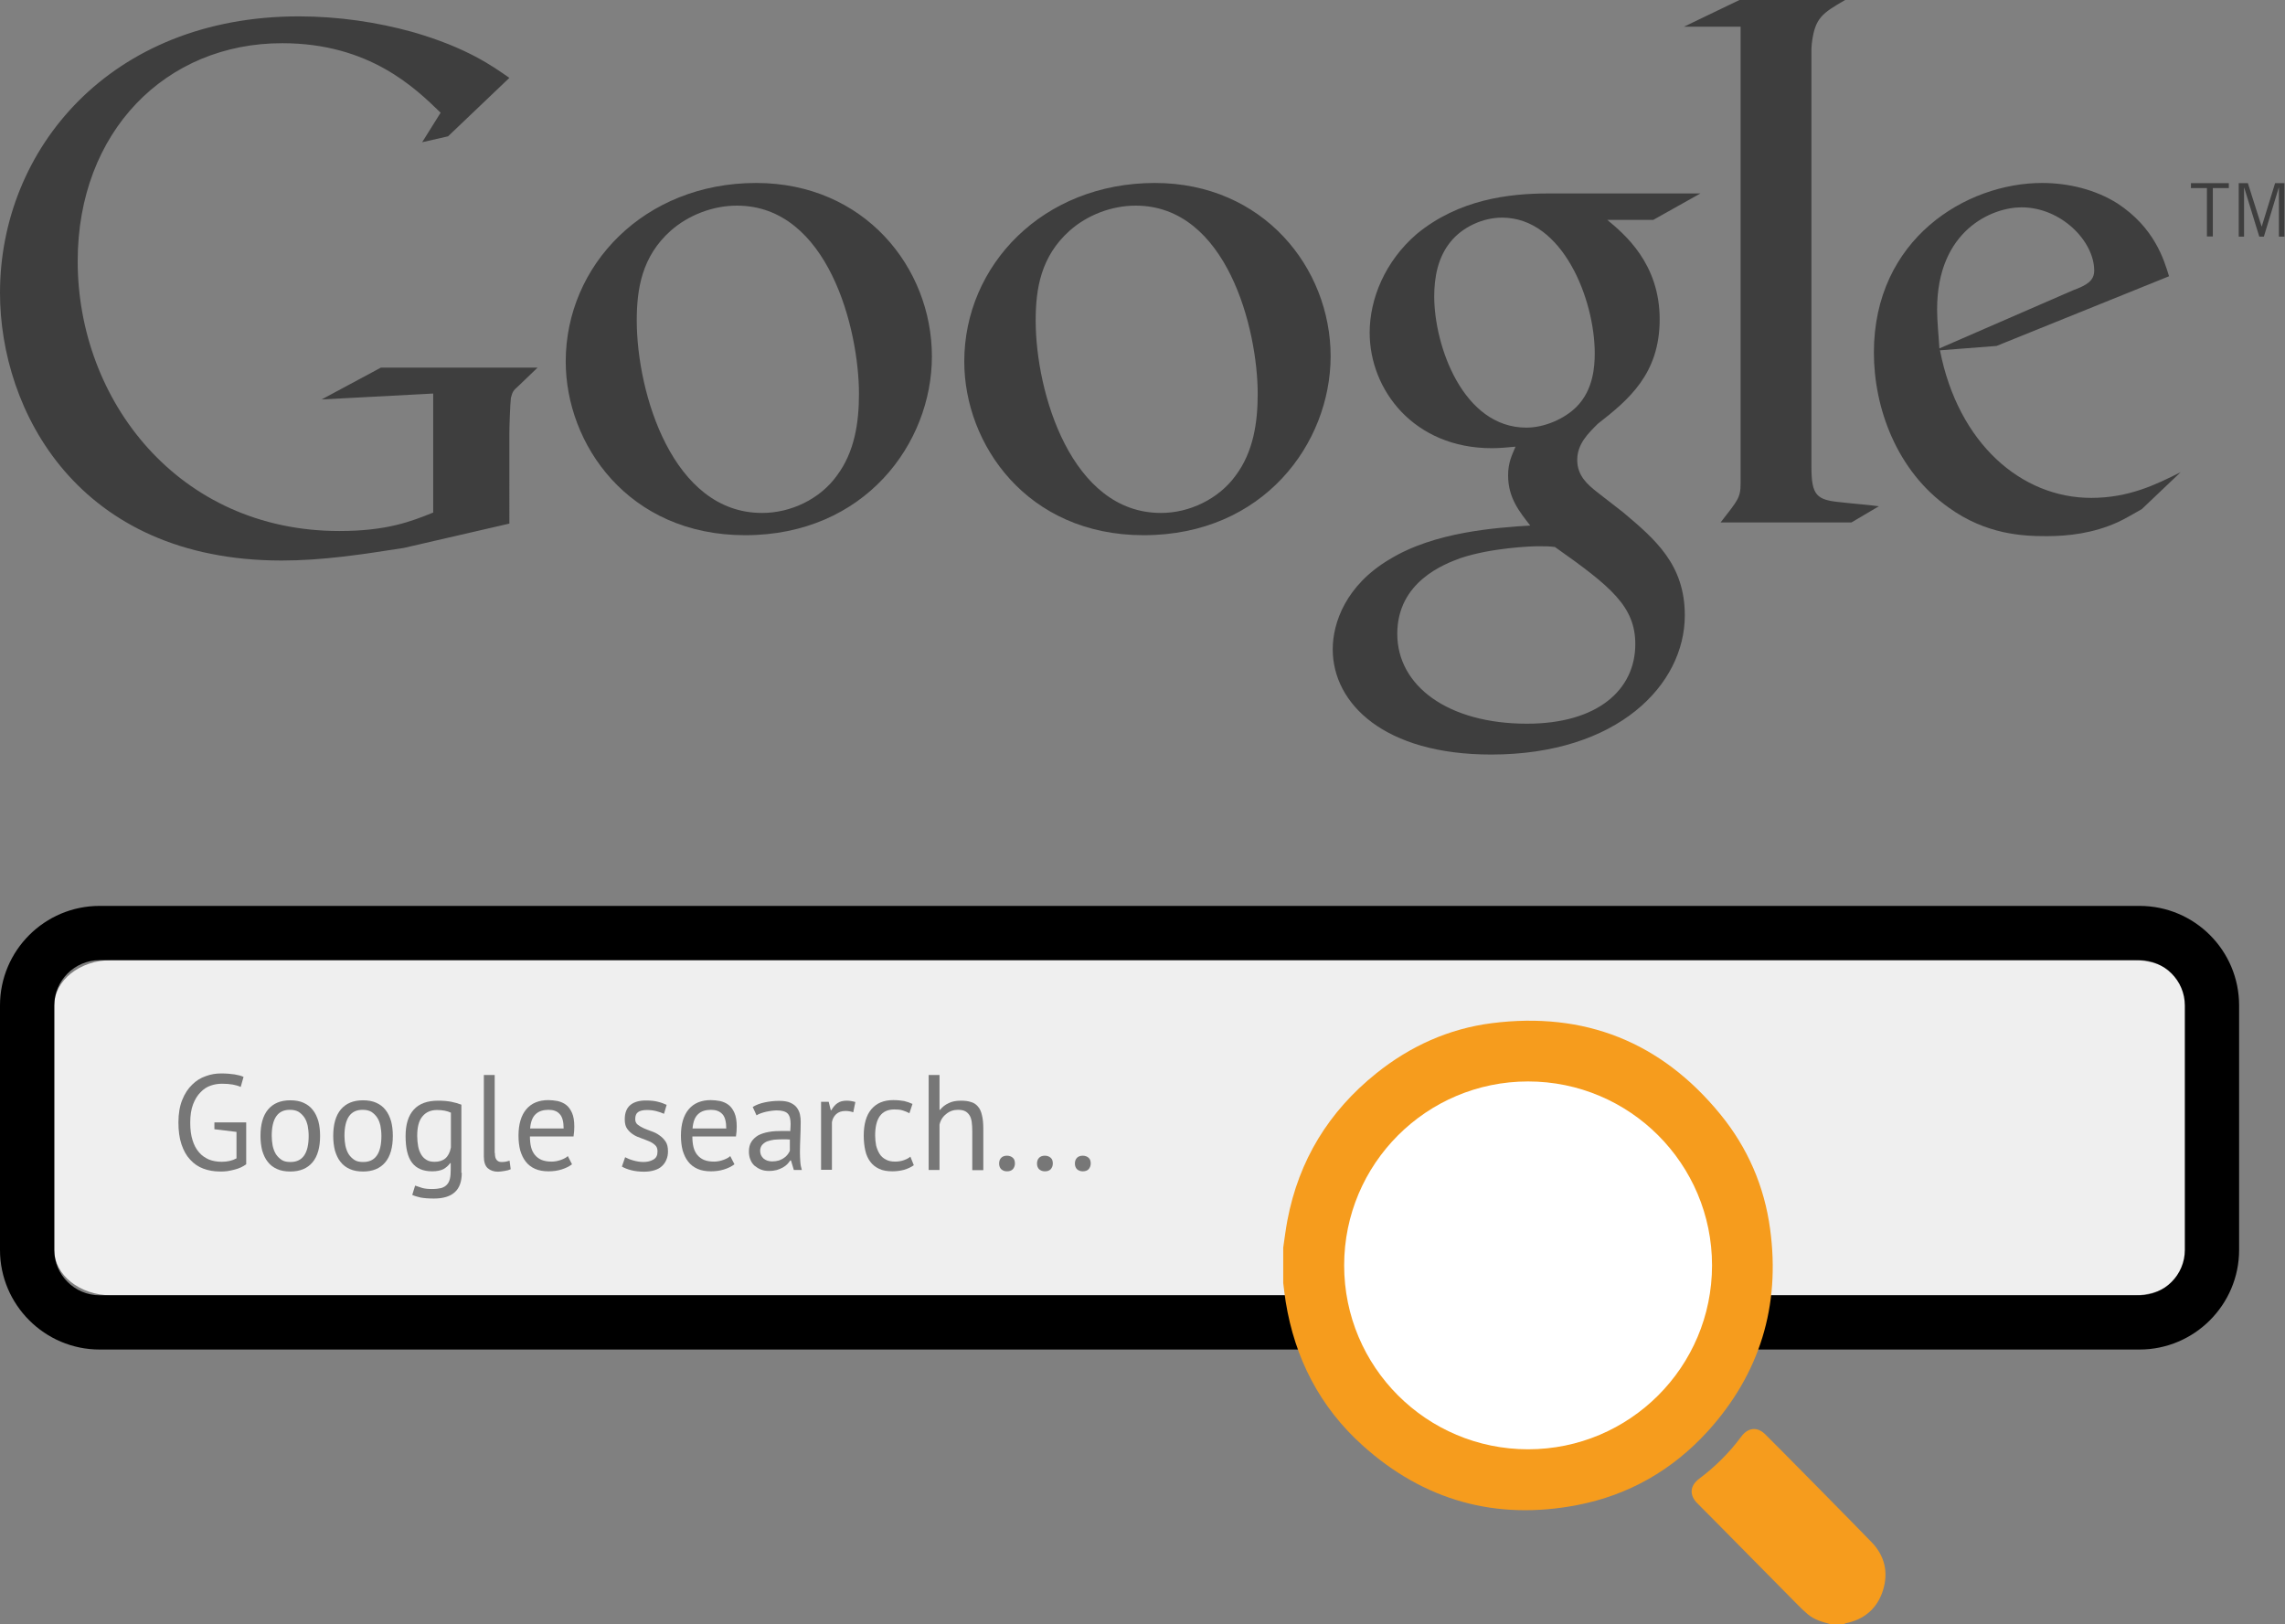 <?xml version="1.0" encoding="utf-8"?>
<!-- Generator: Adobe Illustrator 19.0.0, SVG Export Plug-In . SVG Version: 6.00 Build 0)  -->
<svg version="1.1" id="Layer_1" xmlns="http://www.w3.org/2000/svg" xmlns:xlink="http://www.w3.org/1999/xlink" x="0px" y="0px"
	 viewBox="0 0 1200 853" style="enable-background:new 0 0 1200 853;" xml:space="preserve">
<rect x="0" y="0" width="1200" height="853" fill="#808080" stroke="none"/>
<style type="text/css">
	.st0{fill:#EFEFEF;}
	.st1{fill:#F69C1D;}
	.st2{fill:#FFFFFF;}
	.st3{opacity:0.5;}
	.st4{fill:#3E3E3E;}
</style>
<g id="XMLID_58_">
	<g id="XMLID_239_">
		<path id="XMLID_240_" class="st0" d="M1120.8,504.3H58.3c-16.4,0-29.8,10.7-29.8,23.8v128.4c0,13.1,13.4,23.8,29.8,23.8h1062.5
			c16.4,0,29.8-10.7,29.8-23.8V528.1C1150.6,515,1137.2,504.3,1120.8,504.3z"/>
		<path id="XMLID_253_" d="M1123.6,475.8H52.3C23.5,475.8,0,499.2,0,528.1v128.4c0,28.8,23.5,52.3,52.3,52.3h1071.3
			c28.8,0,52.3-23.5,52.3-52.3V528.1C1175.9,499.2,1152.5,475.8,1123.6,475.8z M1147.4,656.5c0,13.1-10.7,23.8-23.8,23.8H52.3
			c-13.1,0-23.8-10.7-23.8-23.8V528.1c0-13.1,10.7-23.8,23.8-23.8h1071.3c13.1,0,23.8,10.7,23.8,23.8V656.5z"/>
		<g id="XMLID_234_">
			<g id="XMLID_232_">
				<path id="XMLID_214_" class="st1" d="M673.9,655.3c0.7-4.8,1.3-9.6,2.2-14.4c6-31.5,21.7-57.1,46.6-77.1
					c17.8-14.3,38.1-23.5,60.7-26.4c48.7-6.2,89,9.8,120.1,47.9c14.3,17.5,23.1,37.8,26.1,60.2c5.5,40.4-5.4,76.1-32.8,106.3
					c-18.5,20.3-41.5,33.5-68.5,38.7c-42.6,8.2-80.5-2.3-112.8-31.4c-22.4-20.2-35.5-45.7-40.3-75.4c-0.5-3.3-0.9-6.6-1.3-9.9
					C673.9,667.6,673.9,661.5,673.9,655.3z M802.5,754.5c49.6-0.3,89.2-39.8,89.9-88.6c0.7-50.5-39.5-90.6-88.5-91.3
					c-50.5-0.7-91,39.6-91.3,89.1C712.2,714,752.6,754.5,802.5,754.5z"/>
				<path id="XMLID_213_" class="st1" d="M961.2,853c-4.3-1.1-8.5-2.3-12-5.3c-1.8-1.5-3.4-3.1-5.1-4.8c-7-7-45.7-46.4-52.7-53.3
					c-4.3-4.3-4-9.2,0.9-12.9c8.4-6.3,15.8-13.6,22.1-22.1c3.6-4.9,8.5-5.4,12.7-1.2c8.1,8,47.9,48.4,55.8,56.6
					c6.9,7.1,8.9,15.8,6,25.2c-3,9.6-9.8,15.4-19.7,17.4c-0.3,0.1-0.5,0.3-0.8,0.4C966,853,963.6,853,961.2,853z"/>
			</g>
			<circle id="XMLID_233_" class="st2" cx="802.5" cy="664.6" r="96.6"/>
		</g>
		<g id="XMLID_1_" class="st3">
			<path id="XMLID_2_" d="M112.5,589.5h16.8v22c-0.8,0.6-1.7,1.1-2.7,1.6c-1.1,0.5-2.2,0.9-3.4,1.2c-1.2,0.3-2.5,0.6-3.8,0.8
				c-1.3,0.2-2.6,0.2-3.8,0.2c-3.2,0-6.1-0.5-8.8-1.5c-2.7-1-5-2.6-6.9-4.7c-2-2.1-3.5-4.8-4.6-8.1s-1.6-7.1-1.6-11.5
				c0-4.6,0.7-8.6,2-11.8c1.3-3.3,3.1-6,5.2-8c2.1-2.1,4.5-3.6,7.2-4.5c2.7-1,5.3-1.4,8-1.4c2.8,0,5.2,0.2,7.1,0.5
				c1.8,0.3,3.4,0.7,4.7,1.3l-1.5,5.3c-2.3-1.1-5.5-1.7-9.8-1.7c-2,0-4,0.3-6,1c-2,0.7-3.7,1.8-5.3,3.5c-1.6,1.6-2.9,3.7-3.9,6.3
				c-1,2.6-1.5,5.8-1.5,9.7c0,3.5,0.4,6.6,1.2,9.1c0.8,2.6,1.9,4.7,3.4,6.4c1.4,1.7,3.2,2.9,5.2,3.8c2,0.8,4.3,1.2,6.7,1.2
				c3,0,5.6-0.6,7.8-1.8v-13.9l-11.6-1.4V589.5z"/>
			<path id="XMLID_4_" d="M136.8,596.6c0-6,1.3-10.7,4-13.9s6.6-4.8,11.6-4.8c2.7,0,5,0.4,7,1.3c2,0.9,3.6,2.1,4.9,3.8
				c1.3,1.6,2.2,3.6,2.9,5.9c0.6,2.3,0.9,4.9,0.9,7.7c0,6-1.3,10.7-4,13.9s-6.6,4.8-11.6,4.8c-2.7,0-5-0.4-7-1.3
				c-2-0.9-3.6-2.1-4.9-3.8c-1.3-1.6-2.2-3.6-2.9-5.9C137.1,601.9,136.8,599.4,136.8,596.6z M142.7,596.6c0,1.8,0.2,3.5,0.5,5.2
				c0.4,1.7,0.9,3.1,1.7,4.4c0.8,1.2,1.8,2.2,3,3c1.2,0.8,2.7,1.1,4.5,1.1c6.5,0.1,9.7-4.5,9.7-13.7c0-1.9-0.2-3.6-0.5-5.3
				c-0.4-1.7-0.9-3.1-1.7-4.3c-0.8-1.2-1.8-2.2-3-3c-1.2-0.7-2.7-1.1-4.5-1.1C145.9,582.8,142.7,587.4,142.7,596.6z"/>
			<path id="XMLID_7_" d="M175,596.6c0-6,1.3-10.7,4-13.9c2.7-3.2,6.6-4.8,11.6-4.8c2.7,0,5,0.4,7,1.3c2,0.9,3.6,2.1,4.9,3.8
				c1.3,1.6,2.2,3.6,2.9,5.9c0.6,2.3,0.9,4.9,0.9,7.7c0,6-1.3,10.7-4,13.9s-6.6,4.8-11.6,4.8c-2.7,0-5-0.4-7-1.3
				c-2-0.9-3.6-2.1-4.9-3.8c-1.3-1.6-2.2-3.6-2.9-5.9C175.3,601.9,175,599.4,175,596.6z M180.9,596.6c0,1.8,0.2,3.5,0.5,5.2
				c0.4,1.7,0.9,3.1,1.7,4.4c0.8,1.2,1.8,2.2,3,3c1.2,0.8,2.7,1.1,4.5,1.1c6.5,0.1,9.7-4.5,9.7-13.7c0-1.9-0.2-3.6-0.5-5.3
				c-0.4-1.7-0.9-3.1-1.7-4.3c-0.8-1.2-1.8-2.2-3-3c-1.2-0.7-2.7-1.1-4.5-1.1C184.1,582.8,180.9,587.4,180.9,596.6z"/>
			<path id="XMLID_12_" d="M242.5,616c0,4.6-1.2,8-3.7,10.2c-2.4,2.2-6.1,3.3-10.9,3.3c-2.9,0-5.2-0.2-6.9-0.5
				c-1.7-0.4-3.2-0.8-4.5-1.4l1.5-4.9c1.1,0.4,2.3,0.8,3.6,1.2c1.3,0.4,3.1,0.6,5.2,0.6c2,0,3.6-0.2,4.9-0.5c1.3-0.4,2.3-1,3-1.8
				c0.8-0.8,1.3-1.9,1.6-3.2c0.3-1.3,0.4-2.9,0.4-4.7v-3.4h-0.3c-1,1.4-2.2,2.4-3.6,3.2c-1.5,0.7-3.4,1.1-5.8,1.1
				c-4.8,0-8.3-1.5-10.6-4.5c-2.3-3-3.4-7.7-3.4-14c0-6.1,1.4-10.7,4.3-13.9c2.9-3.2,7.2-4.7,12.8-4.7c2.7,0,5,0.2,7,0.6
				c1.9,0.4,3.7,0.9,5.2,1.5V616z M228.2,610.2c2.4,0,4.3-0.6,5.7-1.8c1.4-1.2,2.4-3.1,2.9-5.7v-18.3c-1.9-0.9-4.3-1.4-7.3-1.4
				c-3.2,0-5.8,1.1-7.6,3.3c-1.9,2.2-2.8,5.6-2.8,10.3c0,2,0.2,3.8,0.5,5.5c0.3,1.7,0.9,3.1,1.6,4.3c0.7,1.2,1.6,2.1,2.8,2.8
				C225.1,609.9,226.5,610.2,228.2,610.2z"/>
			<path id="XMLID_15_" d="M259.9,605.6c0,1.7,0.3,2.9,0.9,3.6c0.6,0.7,1.4,1.1,2.4,1.1c0.6,0,1.3,0,2-0.1c0.7-0.1,1.5-0.3,2.4-0.6
				l0.6,4.5c-0.8,0.4-1.8,0.7-3.2,0.9c-1.4,0.2-2.5,0.4-3.5,0.4c-2.1,0-3.9-0.6-5.3-1.8c-1.4-1.2-2.1-3.3-2.1-6.2v-42.8h5.7V605.6z"
				/>
			<path id="XMLID_17_" d="M300.4,611.5c-1.4,1.1-3.2,2-5.4,2.7c-2.2,0.7-4.5,1-6.9,1c-2.7,0-5.1-0.4-7.1-1.3s-3.6-2.1-4.9-3.8
				c-1.3-1.6-2.2-3.6-2.9-5.9c-0.6-2.3-0.9-4.9-0.9-7.7c0-6.1,1.4-10.7,4.1-13.9c2.7-3.2,6.6-4.8,11.6-4.8c1.6,0,3.2,0.2,4.9,0.5
				c1.6,0.4,3.1,1,4.4,2c1.3,1,2.3,2.4,3.1,4.2c0.8,1.8,1.2,4.2,1.2,7.2c0,1.6-0.1,3.3-0.4,5.2h-22.9c0,2.1,0.2,4,0.6,5.6
				c0.4,1.6,1.1,3,2,4.1c0.9,1.1,2.1,2,3.5,2.6c1.5,0.6,3.2,0.9,5.3,0.9c1.6,0,3.2-0.3,4.9-0.9c1.6-0.6,2.8-1.2,3.6-2L300.4,611.5z
				 M288.1,582.9c-2.8,0-5.1,0.7-6.7,2.2c-1.7,1.5-2.7,4-3,7.6H296c0-3.6-0.7-6.2-2.1-7.6C292.6,583.6,290.6,582.9,288.1,582.9z"/>
			<path id="XMLID_21_" d="M345.3,604.7c0-1.4-0.4-2.5-1.3-3.3c-0.9-0.8-1.9-1.5-3.2-2c-1.3-0.5-2.6-1.1-4.1-1.6
				c-1.5-0.5-2.9-1.1-4.1-1.9c-1.3-0.8-2.3-1.8-3.2-3c-0.9-1.2-1.3-2.9-1.3-5c0-3.4,1-5.9,2.9-7.5c1.9-1.6,4.7-2.4,8.1-2.4
				c2.6,0,4.7,0.2,6.5,0.7c1.7,0.4,3.2,1,4.5,1.6l-1.4,4.7c-1.1-0.5-2.4-1-4-1.4c-1.5-0.4-3.2-0.6-5-0.6c-2.1,0-3.6,0.4-4.6,1.1
				c-1,0.7-1.5,1.9-1.5,3.7c0,1.2,0.4,2.2,1.3,2.9c0.9,0.7,1.9,1.3,3.2,1.9c1.3,0.5,2.6,1.1,4.1,1.6c1.5,0.5,2.9,1.2,4.1,2.1
				c1.3,0.9,2.3,1.9,3.2,3.2c0.9,1.3,1.3,3,1.3,5.2c0,1.5-0.2,2.9-0.8,4.3c-0.5,1.3-1.3,2.5-2.3,3.4c-1,1-2.3,1.7-3.9,2.2
				c-1.5,0.5-3.4,0.8-5.5,0.8c-2.7,0-5-0.3-6.9-0.8c-1.9-0.5-3.5-1.1-4.8-1.9l1.7-4.9c1.1,0.6,2.5,1.2,4.3,1.7
				c1.8,0.5,3.5,0.8,5.3,0.8c2,0,3.7-0.4,5.1-1.2C344.7,608.2,345.3,606.8,345.3,604.7z"/>
			<path id="XMLID_27_" d="M385.7,611.5c-1.4,1.1-3.2,2-5.4,2.7c-2.2,0.7-4.5,1-6.9,1c-2.7,0-5.1-0.4-7.1-1.3s-3.6-2.1-4.9-3.8
				c-1.3-1.6-2.2-3.6-2.9-5.9c-0.6-2.3-0.9-4.9-0.9-7.7c0-6.1,1.4-10.7,4.1-13.9c2.7-3.2,6.6-4.8,11.6-4.8c1.6,0,3.2,0.2,4.9,0.5
				c1.6,0.4,3.1,1,4.4,2c1.3,1,2.3,2.4,3.1,4.2c0.8,1.8,1.2,4.2,1.2,7.2c0,1.6-0.1,3.3-0.4,5.2h-22.9c0,2.1,0.2,4,0.6,5.6
				s1.1,3,2,4.1c0.9,1.1,2.1,2,3.5,2.6c1.5,0.6,3.2,0.9,5.3,0.9c1.6,0,3.2-0.3,4.9-0.9c1.6-0.6,2.8-1.2,3.6-2L385.7,611.5z
				 M373.4,582.9c-2.8,0-5.1,0.7-6.7,2.2c-1.7,1.5-2.7,4-3,7.6h17.7c0-3.6-0.7-6.2-2.1-7.6C377.9,583.6,375.9,582.9,373.4,582.9z"/>
			<path id="XMLID_36_" d="M395.3,581.4c1.8-1.1,3.9-1.9,6.3-2.4c2.4-0.5,4.9-0.8,7.5-0.8c2.5,0,4.5,0.3,6,1
				c1.5,0.7,2.6,1.5,3.4,2.6c0.8,1.1,1.3,2.2,1.6,3.5c0.3,1.3,0.4,2.6,0.4,3.9c0,2.9-0.1,5.6-0.2,8.3c-0.1,2.7-0.2,5.3-0.2,7.7
				c0,1.8,0.1,3.4,0.2,5c0.1,1.6,0.4,3,0.8,4.3h-4.2l-1.5-5H415c-0.4,0.7-1,1.3-1.6,2c-0.6,0.6-1.4,1.2-2.3,1.7
				c-0.9,0.5-1.9,0.9-3.1,1.3c-1.2,0.3-2.5,0.5-4.1,0.5s-2.9-0.2-4.2-0.7s-2.4-1.2-3.4-2c-1-0.9-1.7-1.9-2.2-3.2
				c-0.5-1.2-0.8-2.6-0.8-4.2c0-2.1,0.4-3.8,1.3-5.2c0.9-1.4,2.1-2.5,3.6-3.4c1.5-0.8,3.4-1.4,5.6-1.8c2.2-0.4,4.6-0.5,7.2-0.5
				c0.7,0,1.3,0,2,0s1.3,0,2,0.1c0.1-1.4,0.2-2.7,0.2-3.8c0-2.6-0.5-4.4-1.6-5.5c-1-1-2.9-1.6-5.7-1.6c-0.8,0-1.7,0.1-2.6,0.2
				s-1.9,0.3-2.9,0.5c-1,0.2-1.9,0.5-2.8,0.8c-0.9,0.3-1.7,0.7-2.3,1.1L395.3,581.4z M405.5,610c1.3,0,2.5-0.2,3.6-0.5
				c1-0.4,1.9-0.8,2.7-1.4c0.8-0.5,1.4-1.2,1.9-1.8c0.5-0.7,0.9-1.3,1.1-1.9v-5.9c-0.7,0-1.3-0.1-2-0.1c-0.7,0-1.4,0-2,0
				c-1.5,0-2.9,0.1-4.3,0.2c-1.4,0.2-2.6,0.5-3.7,0.9c-1.1,0.5-1.9,1.1-2.6,1.9c-0.6,0.8-1,1.8-1,3c0,1.7,0.6,3,1.8,4.1
				C402.1,609.4,403.6,610,405.5,610z"/>
			<path id="XMLID_43_" d="M448.1,584.2c-1.4-0.5-2.8-0.7-4.1-0.7c-2.1,0-3.7,0.6-4.9,1.7c-1.2,1.1-1.9,2.5-2.2,4.2v25h-5.7v-35.7h4
				l1.1,4.4h0.3c0.9-1.6,2-2.9,3.2-3.7c1.3-0.9,2.9-1.3,4.8-1.3c1.4,0,2.9,0.2,4.6,0.7L448.1,584.2z"/>
			<path id="XMLID_49_" d="M479.9,612c-1.4,1-3.1,1.8-5.1,2.4c-1.9,0.5-4,0.8-6.1,0.8c-2.8,0-5.1-0.4-7-1.3
				c-1.9-0.9-3.5-2.1-4.7-3.8c-1.2-1.6-2.1-3.6-2.6-5.9c-0.5-2.3-0.8-4.9-0.8-7.7c0-6,1.3-10.7,4-13.9c2.7-3.2,6.5-4.8,11.5-4.8
				c2.3,0,4.2,0.2,5.8,0.5c1.6,0.4,3,0.9,4.3,1.5l-1.6,4.9c-1.1-0.6-2.3-1.1-3.6-1.5c-1.3-0.4-2.8-0.5-4.3-0.5
				c-6.8,0-10.1,4.6-10.1,13.7c0,1.8,0.2,3.5,0.5,5.2c0.4,1.6,1,3.1,1.8,4.4c0.8,1.3,1.9,2.3,3.3,3c1.4,0.8,3,1.1,5,1.1
				c1.7,0,3.2-0.3,4.6-0.8c1.4-0.5,2.5-1.1,3.3-1.8L479.9,612z"/>
			<path id="XMLID_52_" d="M510.6,614.4v-20.3c0-1.8-0.1-3.5-0.3-4.9c-0.2-1.4-0.6-2.6-1.2-3.5c-0.6-0.9-1.3-1.6-2.3-2.1
				c-1-0.5-2.2-0.7-3.8-0.7c-2.2,0-4.3,0.7-6.1,2.2c-1.8,1.4-3,3.3-3.5,5.6v23.8h-5.7v-49.9h5.7v18.3h0.3c1.2-1.5,2.7-2.7,4.5-3.5
				c1.7-0.9,3.9-1.3,6.5-1.3c2,0,3.7,0.2,5.2,0.7c1.5,0.4,2.7,1.2,3.7,2.4c1,1.1,1.7,2.7,2.1,4.6c0.5,1.9,0.7,4.4,0.7,7.3v21.5
				H510.6z"/>
			<path id="XMLID_54_" d="M524.7,611.1c0-1.3,0.4-2.3,1.1-3s1.7-1.1,3-1.1c1.3,0,2.3,0.4,3.1,1.1c0.8,0.7,1.1,1.7,1.1,3
				c0,1.2-0.4,2.2-1.1,3c-0.8,0.8-1.8,1.1-3.1,1.1c-1.2,0-2.2-0.4-3-1.1C525.1,613.4,524.7,612.4,524.7,611.1z"/>
			<path id="XMLID_62_" d="M544.6,611.1c0-1.3,0.4-2.3,1.1-3s1.7-1.1,3-1.1c1.3,0,2.3,0.4,3.1,1.1c0.8,0.7,1.1,1.7,1.1,3
				c0,1.2-0.4,2.2-1.1,3c-0.8,0.8-1.8,1.1-3.1,1.1c-1.2,0-2.2-0.4-3-1.1C545,613.4,544.6,612.4,544.6,611.1z"/>
			<path id="XMLID_64_" d="M564.5,611.1c0-1.3,0.4-2.3,1.1-3s1.7-1.1,3-1.1c1.3,0,2.3,0.4,3.1,1.1c0.8,0.7,1.1,1.7,1.1,3
				c0,1.2-0.4,2.2-1.1,3c-0.8,0.8-1.8,1.1-3.1,1.1c-1.2,0-2.2-0.4-3-1.1C564.9,613.4,564.5,612.4,564.5,611.1z"/>
		</g>
	</g>
</g>
<g id="XMLID_881_">
	<path id="XMLID_1026_" class="st4" d="M844.1,115.5c8.9,7.4,27.5,22.8,27.5,52.2c0,28.6-16.2,42.2-32.5,54.9
		c-5,5-10.8,10.5-10.8,19c0,8.5,5.8,13.1,10.1,16.6l13.9,10.8c17,14.3,32.5,27.5,32.5,54.2c0,36.4-35.2,73.1-101.7,73.1
		c-56.1,0-83.2-26.7-83.2-55.3c0-13.9,6.9-33.6,29.8-47.2c24-14.7,56.5-16.6,73.9-17.8c-5.4-7-11.6-14.3-11.6-26.3
		c0-6.6,1.9-10.4,3.9-15.1c-4.3,0.4-8.5,0.8-12.4,0.8c-41,0-64.2-30.6-64.2-60.7c0-17.8,8.1-37.5,24.7-51.8
		c22.1-18.2,48.4-21.3,69.3-21.3h79.7l-24.8,13.9H844.1z M816.6,287.3c-3.1-0.4-5-0.4-8.9-0.4c-3.5,0-24.4,0.8-40.6,6.2
		c-8.5,3.1-33.3,12.4-33.3,39.8c0,27.4,26.7,47.2,68.1,47.2c37.1,0,56.9-17.8,56.9-41.8C858.8,318.6,846.1,308.1,816.6,287.3z
		 M827.9,213.7c8.9-8.9,9.6-21.3,9.6-28.2c0-27.9-16.6-71.2-48.7-71.2c-10.1,0-20.9,5-27.1,12.8c-6.6,8.1-8.5,18.6-8.5,28.6
		c0,25.9,15.1,68.9,48.4,68.9C811.2,224.6,821.7,219.9,827.9,213.7z"/>
	<path id="XMLID_1000_" class="st4" d="M600.6,281.1c-61.4,0-94.2-47.9-94.2-91.2c0-50.6,41.3-93.8,100.1-93.8
		c56.7,0,92.3,44.4,92.3,91.1C698.7,232.8,663.6,281.1,600.6,281.1z M648.9,249.8c9.3-12.4,11.6-27.8,11.6-42.9
		c0-34-16.2-98.9-64.1-98.9c-12.7,0-25.5,5-34.7,13.2c-15.1,13.5-17.8,30.5-17.8,47.1c0,38.2,18.9,101.1,65.7,101.1
		C624.5,269.5,640,262.1,648.9,249.8z"/>
	<path id="XMLID_917_" class="st4" d="M391.3,281.1c-61.4,0-94.2-47.9-94.2-91.2c0-50.6,41.3-93.8,100-93.8
		c56.8,0,92.3,44.4,92.3,91.1C489.4,232.8,454.2,281.1,391.3,281.1z M439.5,249.8c9.3-12.4,11.6-27.8,11.6-42.9
		c0-34-16.2-98.9-64.1-98.9c-12.7,0-25.5,5-34.8,13.2c-15.1,13.5-17.8,30.5-17.8,47.1c0,38.2,18.9,101.1,65.7,101.1
		C415.2,269.5,430.7,262.1,439.5,249.8z"/>
	<path id="XMLID_909_" class="st4" d="M267.5,275L212,287.8c-22.5,3.5-42.7,6.6-64.1,6.6C40.8,294.4,0,215.6,0,153.8
		C0,78.5,57.8,8.6,156.9,8.6c21,0,41.2,3.1,59.4,8.1C245.4,25,259,35,267.5,40.9l-32.2,30.7l-13.6,3.1l9.7-15.5
		c-13.2-12.8-37.3-36.5-83.1-36.5C87,22.6,40.8,69.2,40.8,137.2c0,73,52.8,141.7,137.4,141.7c24.9,0,37.7-5,49.3-9.7v-62.5
		l-58.6,3.1l31.1-16.7h82.3l-10.1,9.7c-2.7,2.3-3.1,3.1-3.9,6.2c-0.4,3.5-0.8,14.8-0.8,18.7V275z"/>
	<path id="XMLID_858_" class="st4" d="M966.8,263.8c-12.8-1.2-15.5-3.5-15.5-18.7v-4.3V25.4c0.1-0.8,0.1-1.7,0.2-2.5
		C953.1,9.3,957,7,969,0h-55.5l-29.1,14h29.7v0.2l0-0.1v226.9v12.8c0,7.8-1.5,8.9-10.5,20.6h68.7l14.4-8.5
		C980.1,265,973.5,264.6,966.8,263.8z"/>
	<path id="XMLID_890_" class="st4" d="M1124.8,267.4c-4.2,2.3-8.5,5-12.7,6.9c-12.8,5.8-25.9,7.3-37.4,7.3c-12.3,0-31.6-0.8-51.3-15
		c-27.4-19.3-39.3-52.5-39.3-81.4c0-59.8,48.6-89.1,88.3-89.1c13.9,0,28.2,3.5,39.7,10.8c19.3,12.7,24.3,29.3,27,38.2l-90.6,36.6
		l-29.7,2.3c9.6,49,42.8,77.5,79.4,77.5c19.7,0,33.9-6.9,47-13.5L1124.8,267.4z M1088.6,152.5c7.3-2.7,11.2-5,11.2-10.4
		c0-15.4-17.3-33.2-38.2-33.2c-15.4,0-44.3,12-44.3,53.6c0,6.6,0.8,13.5,1.2,20.5L1088.6,152.5z"/>
	<g id="XMLID_882_">
		<path id="XMLID_886_" class="st4" d="M1162.1,98.8v25.4h-3.1V98.8h-8.4v-2.6h19.9v2.6H1162.1z"/>
		<path id="XMLID_884_" class="st4" d="M1196.8,124.3V98.6h-0.1l-7.8,25.7h-2.4l-7.9-25.7h-0.1v25.7h-2.8V96.2h4.8l7.2,22.7h0.1
			l7-22.7h4.9v28.1H1196.8z"/>
	</g>
</g>
</svg>
